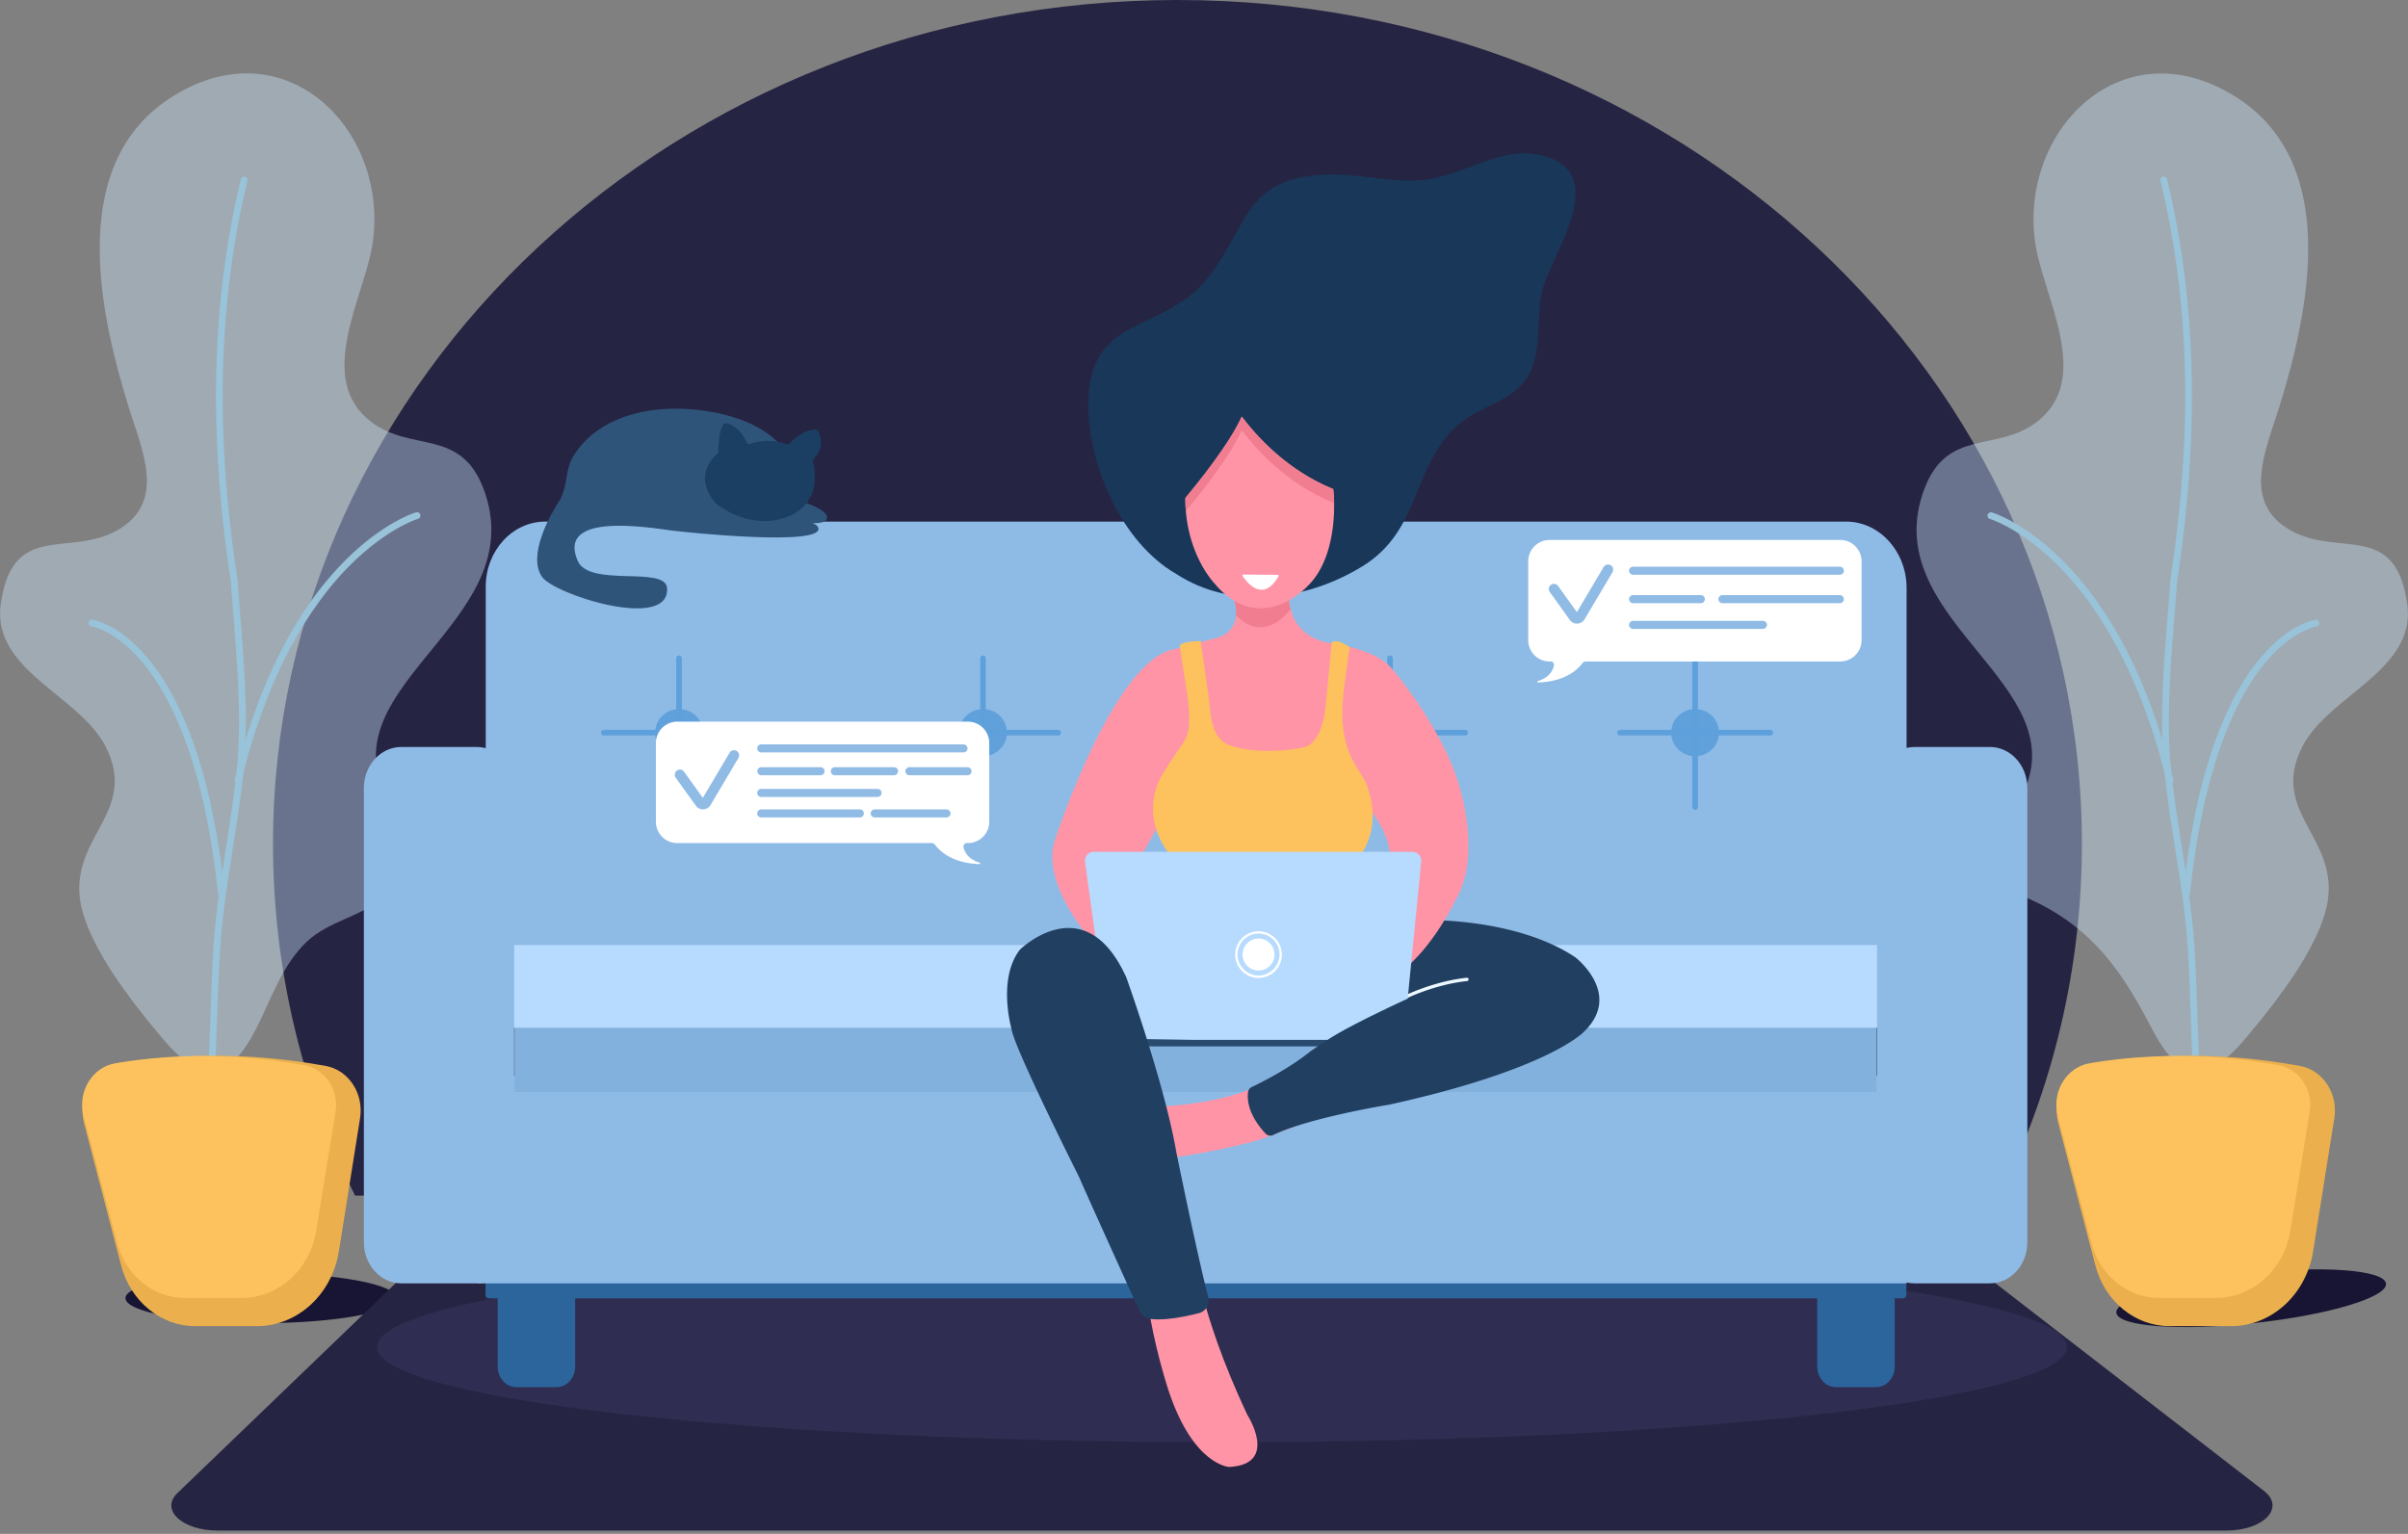 <svg width="700" height="446" fill="none" xmlns="http://www.w3.org/2000/svg"><rect width="100%" height="100%" fill="#808080" stroke="none"/><g clip-path="url(#a)"><path d="M581.361 347.648c15.312-31.121 23.844-65.778 23.844-102.275C605.235 109.873 487.501 0 342.3 0 197.098 0 79.365 109.873 79.365 245.373c0 36.497 8.533 71.154 23.845 102.275h478.151Z" fill="#262443"/><path d="M655.191 384.709c21.645-2.342 38.841-7.48 38.409-11.475-.433-3.995-18.33-5.335-39.974-2.992-21.645 2.342-38.841 7.48-38.409 11.475.433 3.995 18.33 5.335 39.974 2.992ZM75.888 384.73c21.77 0 39.42-3.258 39.42-7.276 0-4.019-17.65-7.277-39.42-7.277-21.77 0-39.42 3.258-39.42 7.277 0 4.018 17.65 7.276 39.42 7.276Z" fill="#171533"/><path opacity=".4" d="M699.591 174.423c3.945 20.338-22.676 27.439-30.361 42.78-8.971 17.942 8.357 25.189 7.714 42.05-.526 13.705-15.253 31.997-23.757 42.196-12.273 14.727-19.754 12.828-27.819-2.66-7.597-14.581-16.539-29.484-36.819-37.987-15.458-6.488-3.097-20.894 1.023-33.839 9.526-29.835-43.598-48.245-30.273-84.508 6.662-18.118 20.922-10.783 32.728-19.725 16.714-12.682 1.724-36.673-.439-52.394-4.5-32.67 25.335-62.622 57.976-42.4 30.799 19.081 21.887 61.89 13.003 90.469-3.857 12.449-11.104 27.615 3.244 35.767 13.938 7.89 30.01-2.454 33.78 20.251Z" fill="#D1E9FF"/><path d="m637.261 307.088-.672-18.322c-.146-3.944-.321-8.182-.613-12.828-.614-9.877-2.163-19.724-3.682-29.28-1.315-8.299-2.659-16.86-3.419-25.539v-.029c-.964-13.939.117-27.936 1.198-41.495l.175-2.133c.205-2.542.439-5.581.643-8.65v-.087c6.604-42.956 5.669-80.944-2.864-116.156-.117-.526.205-1.08.731-1.198.526-.117 1.081.205 1.198.73 4.442 18.323 6.867 37.93 7.188 58.268.293 18.527-1.139 38.251-4.266 58.619a619.432 619.432 0 0 1-.643 8.62l-.175 2.133c-1.052 13.471-2.162 27.381-1.198 41.173.76 8.591 2.104 17.124 3.39 25.394 1.519 9.584 3.068 19.49 3.682 29.455.292 4.675.467 8.942.613 12.887l.672 18.321-1.958.117Z" fill="#98C3D9"/><path d="M630.774 227.898a.993.993 0 0 1-.964-.76c-8.24-34.072-21.828-53.007-31.764-62.913-10.695-10.637-19.49-13.296-19.578-13.325-.526-.146-.818-.702-.672-1.228.146-.526.701-.818 1.227-.672.38.117 9.351 2.835 20.426 13.822 6.458 6.429 12.273 14.348 17.299 23.582 6.283 11.484 11.309 25.042 14.991 40.296.117.526-.205 1.081-.731 1.198h-.234ZM635.654 260.538h-.117a.98.98 0 0 1-.876-1.081c1.782-17.007 4.909-31.763 9.234-43.803 3.477-9.701 7.743-17.679 12.711-23.757 8.562-10.49 16.159-11.659 16.481-11.688a.952.952 0 0 1 1.11.847.953.953 0 0 1-.847 1.111c-.117.029-7.335 1.198-15.371 11.191-7.539 9.322-17.328 28.404-21.331 66.304a1.007 1.007 0 0 1-.994.876Z" fill="#98C3D9"/><path d="M608.478 309.338c13.062-2.279 34.452-4.149 60.167.614 6.633 1.227 11.075 8.036 9.935 15.195l-6.165 38.719c-2.017 12.565-12.069 21.74-23.874 21.74h-17.855c-10.023 0-18.847-7.217-21.565-17.649l-10.783-41.407c-2.045-7.89 2.689-15.926 10.14-17.212Z" fill="#EBB04D"/><path d="M607.455 309.163c11.923-2.045 31.443-3.711 54.907.555 6.049 1.111 10.111 7.189 9.059 13.588l-5.64 34.657c-1.841 11.25-11.016 19.461-21.77 19.461h-16.305c-9.146 0-17.182-6.458-19.666-15.808l-9.848-37.053c-1.841-7.072 2.484-14.26 9.263-15.4Z" fill="#FDC25E"/><path opacity=".4" d="M.409 174.423c-3.945 20.338 22.676 27.439 30.361 42.78 8.971 17.942-8.357 25.189-7.714 42.05.526 13.705 15.253 31.997 23.757 42.196 12.273 14.727 19.87 12.886 27.819-2.66 4.353-8.591 7.363-18.117 14.523-24.955 6.37-6.078 16.071-7.305 22.296-13.032 12.36-11.338 3.097-20.894-1.023-33.839-9.556-29.835 43.569-48.245 30.244-84.538-6.663-18.117-20.923-10.782-32.728-19.724-16.715-12.682-1.724-36.673.438-52.394 4.5-32.67-25.335-62.622-57.975-42.4-30.8 19.081-21.887 61.89-13.004 90.469 3.858 12.448 11.105 27.614-3.243 35.767-13.91 7.919-29.981-2.425-33.751 20.28Z" fill="#D1E9FF"/><path d="M61.745 308.023h-.03a1.004 1.004 0 0 1-.964-1.022l.673-18.322c.146-3.945.321-8.211.613-12.887.614-9.964 2.192-19.87 3.682-29.455 1.286-8.27 2.63-16.802 3.39-25.394.964-13.792-.117-27.731-1.198-41.173l-.176-2.133a635.316 635.316 0 0 1-.642-8.62c-3.127-20.367-4.559-40.092-4.267-58.618.322-20.338 2.747-39.946 7.189-58.268.117-.526.672-.847 1.198-.73.526.116.847.672.73 1.198-8.532 35.212-9.468 73.199-2.863 116.155v.088c.233 3.097.467 6.107.642 8.649l.176 2.133c1.052 13.53 2.162 27.527 1.198 41.495v.029c-.76 8.65-2.104 17.241-3.42 25.54-1.49 9.555-3.038 19.403-3.681 29.279a494.433 494.433 0 0 0-.614 12.829l-.672 18.322c0 .496-.438.905-.964.905Z" fill="#98C3D9"/><path d="M69.196 227.898c-.087 0-.146 0-.233-.029-.526-.117-.848-.672-.731-1.198 3.682-15.225 8.737-28.783 14.99-40.297 5.027-9.234 10.842-17.153 17.3-23.581 11.045-10.988 20.046-13.705 20.425-13.822.526-.146 1.082.146 1.228.672.146.526-.146 1.081-.672 1.227-.146.03-9.001 2.776-19.696 13.442-9.906 9.877-23.435 28.813-31.646 62.797-.088.497-.497.789-.965.789ZM64.346 260.538c-.497 0-.935-.379-.994-.876-4.032-38.163-13.91-57.245-21.507-66.537-8.065-9.906-15.137-10.958-15.224-10.988-.555-.087-.935-.584-.848-1.11.088-.555.585-.935 1.11-.847.322.058 7.92 1.198 16.482 11.688 4.967 6.078 9.234 14.056 12.711 23.757 4.325 12.039 7.422 26.796 9.234 43.803a.986.986 0 0 1-.877 1.081c-.029.029-.058.029-.087.029Z" fill="#98C3D9"/><path d="M34.569 309.338c13.062-2.279 34.452-4.149 60.167.614 6.633 1.227 11.075 8.036 9.935 15.195l-6.166 38.719c-2.016 12.565-12.068 21.74-23.873 21.74H56.776c-10.023 0-18.848-7.217-21.565-17.649L24.429 326.55c-2.045-7.89 2.688-15.926 10.14-17.212Z" fill="#EBB04D"/><path d="M33.575 309.163c11.923-2.045 31.443-3.711 54.907.555 6.05 1.111 10.111 7.189 9.06 13.588l-5.64 34.657c-1.842 11.25-11.017 19.461-21.77 19.461H53.825c-9.147 0-17.182-6.458-19.666-15.808l-9.848-37.053c-1.87-7.072 2.455-14.26 9.263-15.4Z" fill="#FDC25E"/><path d="M155.137 342.008h377.716c4.384 0 8.475 1.169 10.988 3.097l114.314 88.425c6.253 4.85-.117 11.513-10.987 11.513H63.264c-10.286 0-16.773-6.02-11.688-10.9l91.901-88.424c2.367-2.279 6.838-3.711 11.66-3.711Z" fill="#262443"/><path d="M355.216 419.357c135.661 0 245.636-12.416 245.636-27.731 0-15.316-109.975-27.731-245.636-27.731s-245.635 12.415-245.635 27.731c0 15.315 109.974 27.731 245.635 27.731Z" fill="#2F2D51"/><path d="M553.221 377.512H142.075a.941.941 0 0 1-.935-.935v-4.471h413.045v4.442c-.029.526-.438.964-.964.964Z" fill="#2C659B"/><path d="M161.77 367.927h-11.66c-3.009 0-5.435 2.66-5.435 5.962v23.494c0 3.272 2.426 5.961 5.435 5.961h11.66c3.01 0 5.435-2.659 5.435-5.961v-23.494c-.029-3.302-2.455-5.962-5.435-5.962ZM545.36 367.927h-11.659c-3.01 0-5.435 2.66-5.435 5.962v23.494c0 3.272 2.425 5.961 5.435 5.961h11.659c3.01 0 5.435-2.659 5.435-5.961v-23.494c-.029-3.302-2.454-5.962-5.435-5.962Z" fill="#2C659B"/><path d="M554.244 312.786H138.802v60.372h415.442v-60.372ZM330.115 151.659H158.497c-9.555 0-17.299 8.504-17.299 18.965v112.094h206.538V170.975c0-10.666-7.89-19.316-17.621-19.316Z" fill="#8EBBE6"/><path d="M536.623 151.659H364.391c-10.052 0-18.234 8.942-18.234 19.988v111.071h208.086V171.004c0-10.695-7.89-19.345-17.62-19.345Z" fill="#8EBBE6"/><path d="M545.565 274.769H149.556v42.751h396.009v-42.751Z" fill="#83B1DE"/><path d="M197.391 219.891c3.841 0 6.955-3.074 6.955-6.867 0-3.792-3.114-6.867-6.955-6.867s-6.954 3.075-6.954 6.867c0 3.793 3.113 6.867 6.954 6.867Z" fill="#60A1DC"/><path d="M197.391 235.467a.817.817 0 0 1-.818-.819v-43.247c0-.439.38-.819.818-.819.468 0 .819.38.819.819v43.247a.817.817 0 0 1-.819.819Z" fill="#5EA0DB"/><path d="M219.22 213.843h-43.686a.817.817 0 0 1-.819-.819c0-.438.38-.818.819-.818h43.686c.467 0 .818.38.818.818a.817.817 0 0 1-.818.819Z" fill="#5EA0DB"/><path d="M285.757 219.891c3.841 0 6.955-3.074 6.955-6.867 0-3.792-3.114-6.867-6.955-6.867s-6.955 3.075-6.955 6.867c0 3.793 3.114 6.867 6.955 6.867Z" fill="#60A1DC"/><path d="M285.757 235.467a.817.817 0 0 1-.818-.819v-43.247c0-.439.38-.819.818-.819.468 0 .818.38.818.819v43.247c0 .439-.35.819-.818.819Z" fill="#5EA0DB"/><path d="M307.615 213.843h-43.686a.817.817 0 0 1-.819-.819c0-.438.38-.818.819-.818h43.686c.467 0 .818.38.818.818 0 .439-.38.819-.818.819Z" fill="#5EA0DB"/><path d="M404.074 219.891c3.841 0 6.955-3.074 6.955-6.867 0-3.792-3.114-6.867-6.955-6.867s-6.954 3.075-6.954 6.867c0 3.793 3.113 6.867 6.954 6.867Z" fill="#60A1DC"/><path d="M404.074 235.467a.817.817 0 0 1-.818-.819v-43.247c0-.439.38-.819.818-.819.468 0 .818.38.818.819v43.247c0 .439-.35.819-.818.819Z" fill="#5EA0DB"/><path d="M425.932 213.843h-43.686a.817.817 0 0 1-.818-.819c0-.438.38-.818.818-.818h43.686c.468 0 .818.38.818.818 0 .439-.38.819-.818.819Z" fill="#5EA0DB"/><path d="M492.762 219.891c3.841 0 6.954-3.074 6.954-6.867 0-3.792-3.113-6.867-6.954-6.867-3.841 0-6.955 3.075-6.955 6.867 0 3.793 3.114 6.867 6.955 6.867Z" fill="#60A1DC"/><path d="M492.762 235.467a.817.817 0 0 1-.819-.819v-43.247c0-.439.38-.819.819-.819.438 0 .818.38.818.819v43.247c.029.439-.351.819-.818.819Z" fill="#5EA0DB"/><path d="M514.619 213.843h-43.686a.817.817 0 0 1-.818-.819c0-.438.38-.818.818-.818h43.686c.468 0 .819.38.819.818a.817.817 0 0 1-.819.819Z" fill="#5EA0DB"/><path d="M550.854 274.769H147.247v24.079h403.607v-24.079Z" fill="#B7DBFE"/><path d="M578.468 217.203h-21.945c-6.02 0-10.871 5.348-10.871 11.922v132.111c0 6.574 4.88 11.922 10.871 11.922h21.945c6.02 0 10.87-5.348 10.87-11.922V229.125c0-6.604-4.88-11.922-10.87-11.922ZM138.597 217.203h-21.945c-6.019 0-10.87 5.348-10.87 11.922v132.111c0 6.574 4.88 11.922 10.87 11.922h21.945c6.02 0 10.871-5.348 10.871-11.922V229.125c.029-6.604-4.851-11.922-10.871-11.922Z" fill="#8EBBE6"/><path d="M226.525 150.841c-5.64-1.227 10.14-.263 11.309 2.484 2.425 5.698-38.339 1.49-42.547.935-6.955-.906-33.546-5.406-27.351 8.825 3.419 7.802 25.539 1.344 25.978 7.919.818 12.565-32.728 1.929-36.352-3.273-4.354-6.253 2.543-18.468 5.348-22.559 2.337-4.88 1.286-8.503 3.828-12.623 6.019-9.731 17.562-13.501 28.549-13.705 11.981-.234 29.514 3.389 34.774 15.516 1.022 2.338-1.315 8.182-.351 9.643.994 1.491 11.718 3.741 10.637 6.897-.965 2.717-12.77.175-13.822-.059Z" fill="#2F547A"/><path d="M218.226 129.013c1.665-.585 5.698-1.578 10.344.087.38.147.789.03 1.052-.233 1.052-1.111 3.974-3.77 7.306-3.974a.986.986 0 0 1 .964.584c.467 1.052 1.286 3.419.234 5.757-.643 1.461-2.221 2.367-1.754 3.36.643 1.403.468 4.412.468 4.938 0 3.244-1.753 5.903-2.075 6.341-3.682 5.465-15.312 9.001-26.416.702-.029-.029-7.802-7.306.205-14.699.204-.175.292-.438.292-.701 0-1.344.087-5.464 1.315-7.627a.962.962 0 0 1 1.023-.467c1.198.234 3.798 1.227 5.873 5.464.175.439.701.643 1.169.468Z" fill="#1A3F63"/><path d="M534.957 157.007h-84.508a6.198 6.198 0 0 0-6.195 6.195v22.939a6.198 6.198 0 0 0 6.195 6.195h.35a.946.946 0 0 1 .936 1.081c-.205 1.315-1.14 3.506-4.734 4.646-.205.058-.146.38.058.38 2.805-.059 9.234-.731 12.974-5.64.234-.292.556-.467.936-.467h73.988a6.198 6.198 0 0 0 6.195-6.195v-22.91c0-3.448-2.776-6.224-6.195-6.224Z" fill="#fff"/><path d="M458.397 181.319a2.47 2.47 0 0 1-2.046-1.052l-5.844-8.153c-.467-.672-.321-1.607.351-2.074.672-.468 1.607-.322 2.074.35l5.465 7.598 7.773-13.121c.409-.701 1.344-.935 2.045-.525.702.409.936 1.344.526 2.045l-8.123 13.705a2.499 2.499 0 0 1-2.075 1.227h-.146ZM534.84 167.118h-60.108a1.172 1.172 0 0 1-1.169-1.169c0-.643.526-1.169 1.169-1.169h60.108c.643 0 1.169.526 1.169 1.169s-.526 1.169-1.169 1.169ZM494.427 175.387h-19.695a1.172 1.172 0 0 1-1.169-1.169c0-.643.526-1.169 1.169-1.169h19.695c.643 0 1.169.526 1.169 1.169s-.526 1.169-1.169 1.169ZM534.84 175.387h-34.13a1.172 1.172 0 0 1-1.169-1.169c0-.643.526-1.169 1.169-1.169h34.13c.643 0 1.169.526 1.169 1.169s-.526 1.169-1.169 1.169ZM512.486 182.868h-37.754a1.172 1.172 0 0 1-1.169-1.169c0-.643.526-1.169 1.169-1.169h37.754c.643 0 1.169.526 1.169 1.169-.03.643-.526 1.169-1.169 1.169Z" fill="#8FBBE5"/><path d="M196.865 209.839h84.508a6.198 6.198 0 0 1 6.195 6.195v22.91a6.198 6.198 0 0 1-6.195 6.195h-.35a.944.944 0 0 0-.935 1.081c.204 1.315 1.139 3.507 4.733 4.646.205.059.147.38-.058.38-2.805-.058-9.234-.73-12.974-5.64a1.178 1.178 0 0 0-.935-.467h-73.989a6.198 6.198 0 0 1-6.195-6.195v-22.91a6.198 6.198 0 0 1 6.195-6.195Z" fill="#fff"/><path d="M204.316 235.32a2.465 2.465 0 0 1-2.045-1.052l-5.844-8.152c-.468-.672-.322-1.608.35-2.075.672-.468 1.607-.321 2.075.351l5.464 7.597 7.773-13.12c.409-.702 1.344-.935 2.046-.526.701.409.935 1.344.526 2.045l-8.124 13.705a2.495 2.495 0 0 1-2.075 1.227h-.146ZM280.117 218.781h-58.823a1.172 1.172 0 0 1-1.169-1.169c0-.643.526-1.169 1.169-1.169h58.794c.643 0 1.169.526 1.169 1.169s-.526 1.169-1.14 1.169ZM238.535 225.414h-17.212a1.172 1.172 0 0 1-1.169-1.169c0-.642.526-1.168 1.169-1.168h17.212c.642 0 1.168.526 1.168 1.168 0 .643-.526 1.169-1.168 1.169ZM259.895 225.414h-17.211a1.172 1.172 0 0 1-1.169-1.169c0-.642.526-1.168 1.169-1.168h17.211c.643 0 1.169.526 1.169 1.168 0 .643-.526 1.169-1.169 1.169ZM281.256 225.414h-16.89a1.172 1.172 0 0 1-1.169-1.169c0-.642.526-1.168 1.169-1.168h16.89c.643 0 1.169.526 1.169 1.168 0 .643-.526 1.169-1.169 1.169ZM255.104 231.726h-33.81a1.172 1.172 0 0 1-1.169-1.169c0-.643.526-1.169 1.169-1.169h33.81c.642 0 1.168.526 1.168 1.169-.029.643-.526 1.169-1.168 1.169ZM249.961 237.687h-28.667a1.172 1.172 0 0 1-1.169-1.168c0-.643.526-1.169 1.169-1.169h28.667c.643 0 1.168.526 1.168 1.169 0 .642-.525 1.168-1.168 1.168ZM275.149 237.687h-20.864a1.172 1.172 0 0 1-1.169-1.168c0-.643.526-1.169 1.169-1.169h20.864c.643 0 1.169.526 1.169 1.169-.029.642-.555 1.168-1.169 1.168Z" fill="#8FBBE5"/><path d="M409.948 293.5h-87.781v10.754h87.781V293.5Z" fill="#2A4B6E"/><path d="M341.92 166.884c-15.867-9.176-25.422-31.238-25.539-48.975-.205-26.68 21.653-20.865 34.481-36.79 12.215-15.166 10.432-29.456 34.715-30.361 9.176-.351 18.176 2.337 27.498 1.636 10.695-.789 22.296-9.146 32.494-7.685 23.494 3.36 7.188 26.591 3.273 38.075-2.718 7.978-.263 18.439-4.237 25.861-4.53 8.387-14.114 8.942-20.835 14.962-13.501 12.156-10.578 30.565-27.761 41.085-16.188 9.906-37.52 12.945-54.089 2.192Z" fill="#193759"/><path d="M373.333 311.705s-14.289 11.543-47.456 9.994c0 0-17.27-1.461-10.987 10.023 0 0 5.26 7.627 27.468 4.646 0 0 9.731-1.256 21.507-4.325 5.669-1.49 13.179-5.23 17.708-6.078l-8.24-14.26Z" fill="#FF94A6"/><path d="m405.009 291.542 2.016-20.922 9.789-3.039s24.809-.175 41.144 10.783c0 0 13.822 10.636 2.542 21.594 0 0-9.964 10.958-56.66 21.244 0 0-23.231 3.741-33.721 8.825-.76.351-1.637.205-2.221-.409-1.929-2.045-5.786-6.896-5.085-12.098a1.848 1.848 0 0 1 1.052-1.432c2.572-1.227 10.578-5.201 16.861-10.227 0 0 23.114-16.861 42.839-19.403" fill="#213F61"/><path d="M408.837 290.257a.483.483 0 0 1-.438-.263.467.467 0 0 1 .234-.643c.087-.029 8.357-4.062 17.766-5.055a.487.487 0 0 1 .526.438.487.487 0 0 1-.438.526c-9.205.964-17.358 4.909-17.416 4.967-.088.03-.146.03-.234.03Z" fill="#EDF9FF"/><path d="m338.034 237.717-6.078 10.782 3.039 13.676-16.013 13.325s-17.212-18.205-12.156-31.705c0 0 16.86-51.781 34.422-54.995 0 0 10.286-2.864 12.157-3.215 0 0 8.766-1.694 5.055-12.156l16.364-2.191s-2.016 12.302 10.461 15.516c0 0 14.494 1.52 19.403 7.773 0 0 11.981 13.676 18.205 30.011 0 0 8.942 22.938 0 37.608 0 0-5.99 12.74-15.253 20.162l-10.783-25.627s15.195-2.542 1.169-21.77l-59.992 2.806Z" fill="#FF94A6"/><path d="M342.943 251.889h49.764s10.14-8.094 4.734-23.319c-1.753-4.967-7.86-8.795-7.188-23.406.233-4.88 2.104-16.919 2.104-16.919s-3.361-2.66-5.231-1.491l-1.841 19.549s-.993 9.322-5.815 10.871c-2.396.789-14.552 2.425-22.179-.555-5.786-2.25-5.289-9.965-6.137-15.4l-2.133-14.815s-6.078 0-6.078 1.49c0 0 2.221 13.997 2.25 14.348 1.169 9.877.176 11.688-1.753 14.523-2.046 3.01-5.698 8.269-6.633 10.461-2.572 6.166-3.156 15.195 6.136 24.663Z" fill="#FDC25E"/><path d="M358.752 174.394s10.257 1.256 15.926-1.345c0 0-.205 2.134.467 4.062 0 0-7.188 10.549-15.838 1.841.029 0 .088-3.448-.555-4.558Z" fill="#F07D90"/><path d="M317.959 247.681h92.544a2.626 2.626 0 0 1 2.63 2.922l-3.916 39.771s-16.685 7.597-23.289 11.98h-39.507l-23.933-.379-7.071-51.43c-.146-1.549 1.022-2.864 2.542-2.864Z" fill="#B7DBFE"/><path d="M370.151 279.33a4.646 4.646 0 1 0-8.585-3.556 4.646 4.646 0 0 0 8.585 3.556Z" fill="#fff"/><path d="M365.853 284.354a6.784 6.784 0 0 1-6.78-6.779 6.784 6.784 0 0 1 6.78-6.78 6.784 6.784 0 0 1 6.779 6.78 6.784 6.784 0 0 1-6.779 6.779Zm0-12.916c-3.361 0-6.108 2.747-6.108 6.107 0 3.361 2.747 6.108 6.108 6.108 3.36 0 6.107-2.747 6.107-6.108a6.105 6.105 0 0 0-6.107-6.107Z" fill="#fff"/><path d="M347.18 363.895s.994 16.714 15.371 47.426c0 0 9.438 14.523-5.289 15.225 0 0-10.286-.526-17.446-21.858 0 0-3.185-9.351-5.435-21.478-1.081-5.815-3.74-13.705-4.967-18.176l17.766-1.139Z" fill="#FF94A6"/><path d="M296.51 276.114s18.877-18.556 30.916 8.123c0 0 11.134 30.946 14.553 50.904 0 0 5.756 28.374 9.263 42.137a3.75 3.75 0 0 1-2.688 4.53c-3.858.993-10.023 2.279-14.348 1.665a3.763 3.763 0 0 1-2.922-2.221c-2.952-6.458-13.705-30.127-17.709-39.244 0 0-18.877-37.52-19.549-42.897 0 0-4.149-14.552 2.484-22.997Z" fill="#213F61"/><path d="M387.564 142.192c-13.354-5.406-22.237-15.283-26.591-21.069-3.653 8.153-13.238 19.9-16.394 23.669-.087 15.926 8.358 24.722 8.358 24.722 13.237 15.867 26.942 1.139 26.942 1.139 9.731-9.117 7.802-27.497 7.802-27.497a10.97 10.97 0 0 1-.117-.964Z" fill="#FF94A6"/><path d="M360.972 125.097c4.354 5.786 13.238 15.634 26.592 21.069.029.321.058.643.088.993 0 0 .058.702.116 1.87.147-3.477-.116-5.844-.116-5.844-.03-.321-.059-.672-.088-.993-13.354-5.406-22.238-15.283-26.592-21.069-3.652 8.153-13.237 19.9-16.393 23.669 0 1.315.059 2.572.146 3.799 3.302-3.945 12.653-15.458 16.247-23.494Z" fill="#F07D90"/><path d="m371.434 167.147-9.994-.088c-.233 0-.35.234-.234.409 1.14 1.724 5.903 8.065 10.462.088.117-.205 0-.409-.234-.409Z" fill="#fff"/></g><defs><clipPath id="a"><path fill="#fff" d="M0 0h700v445.043H0z"/></clipPath></defs></svg>